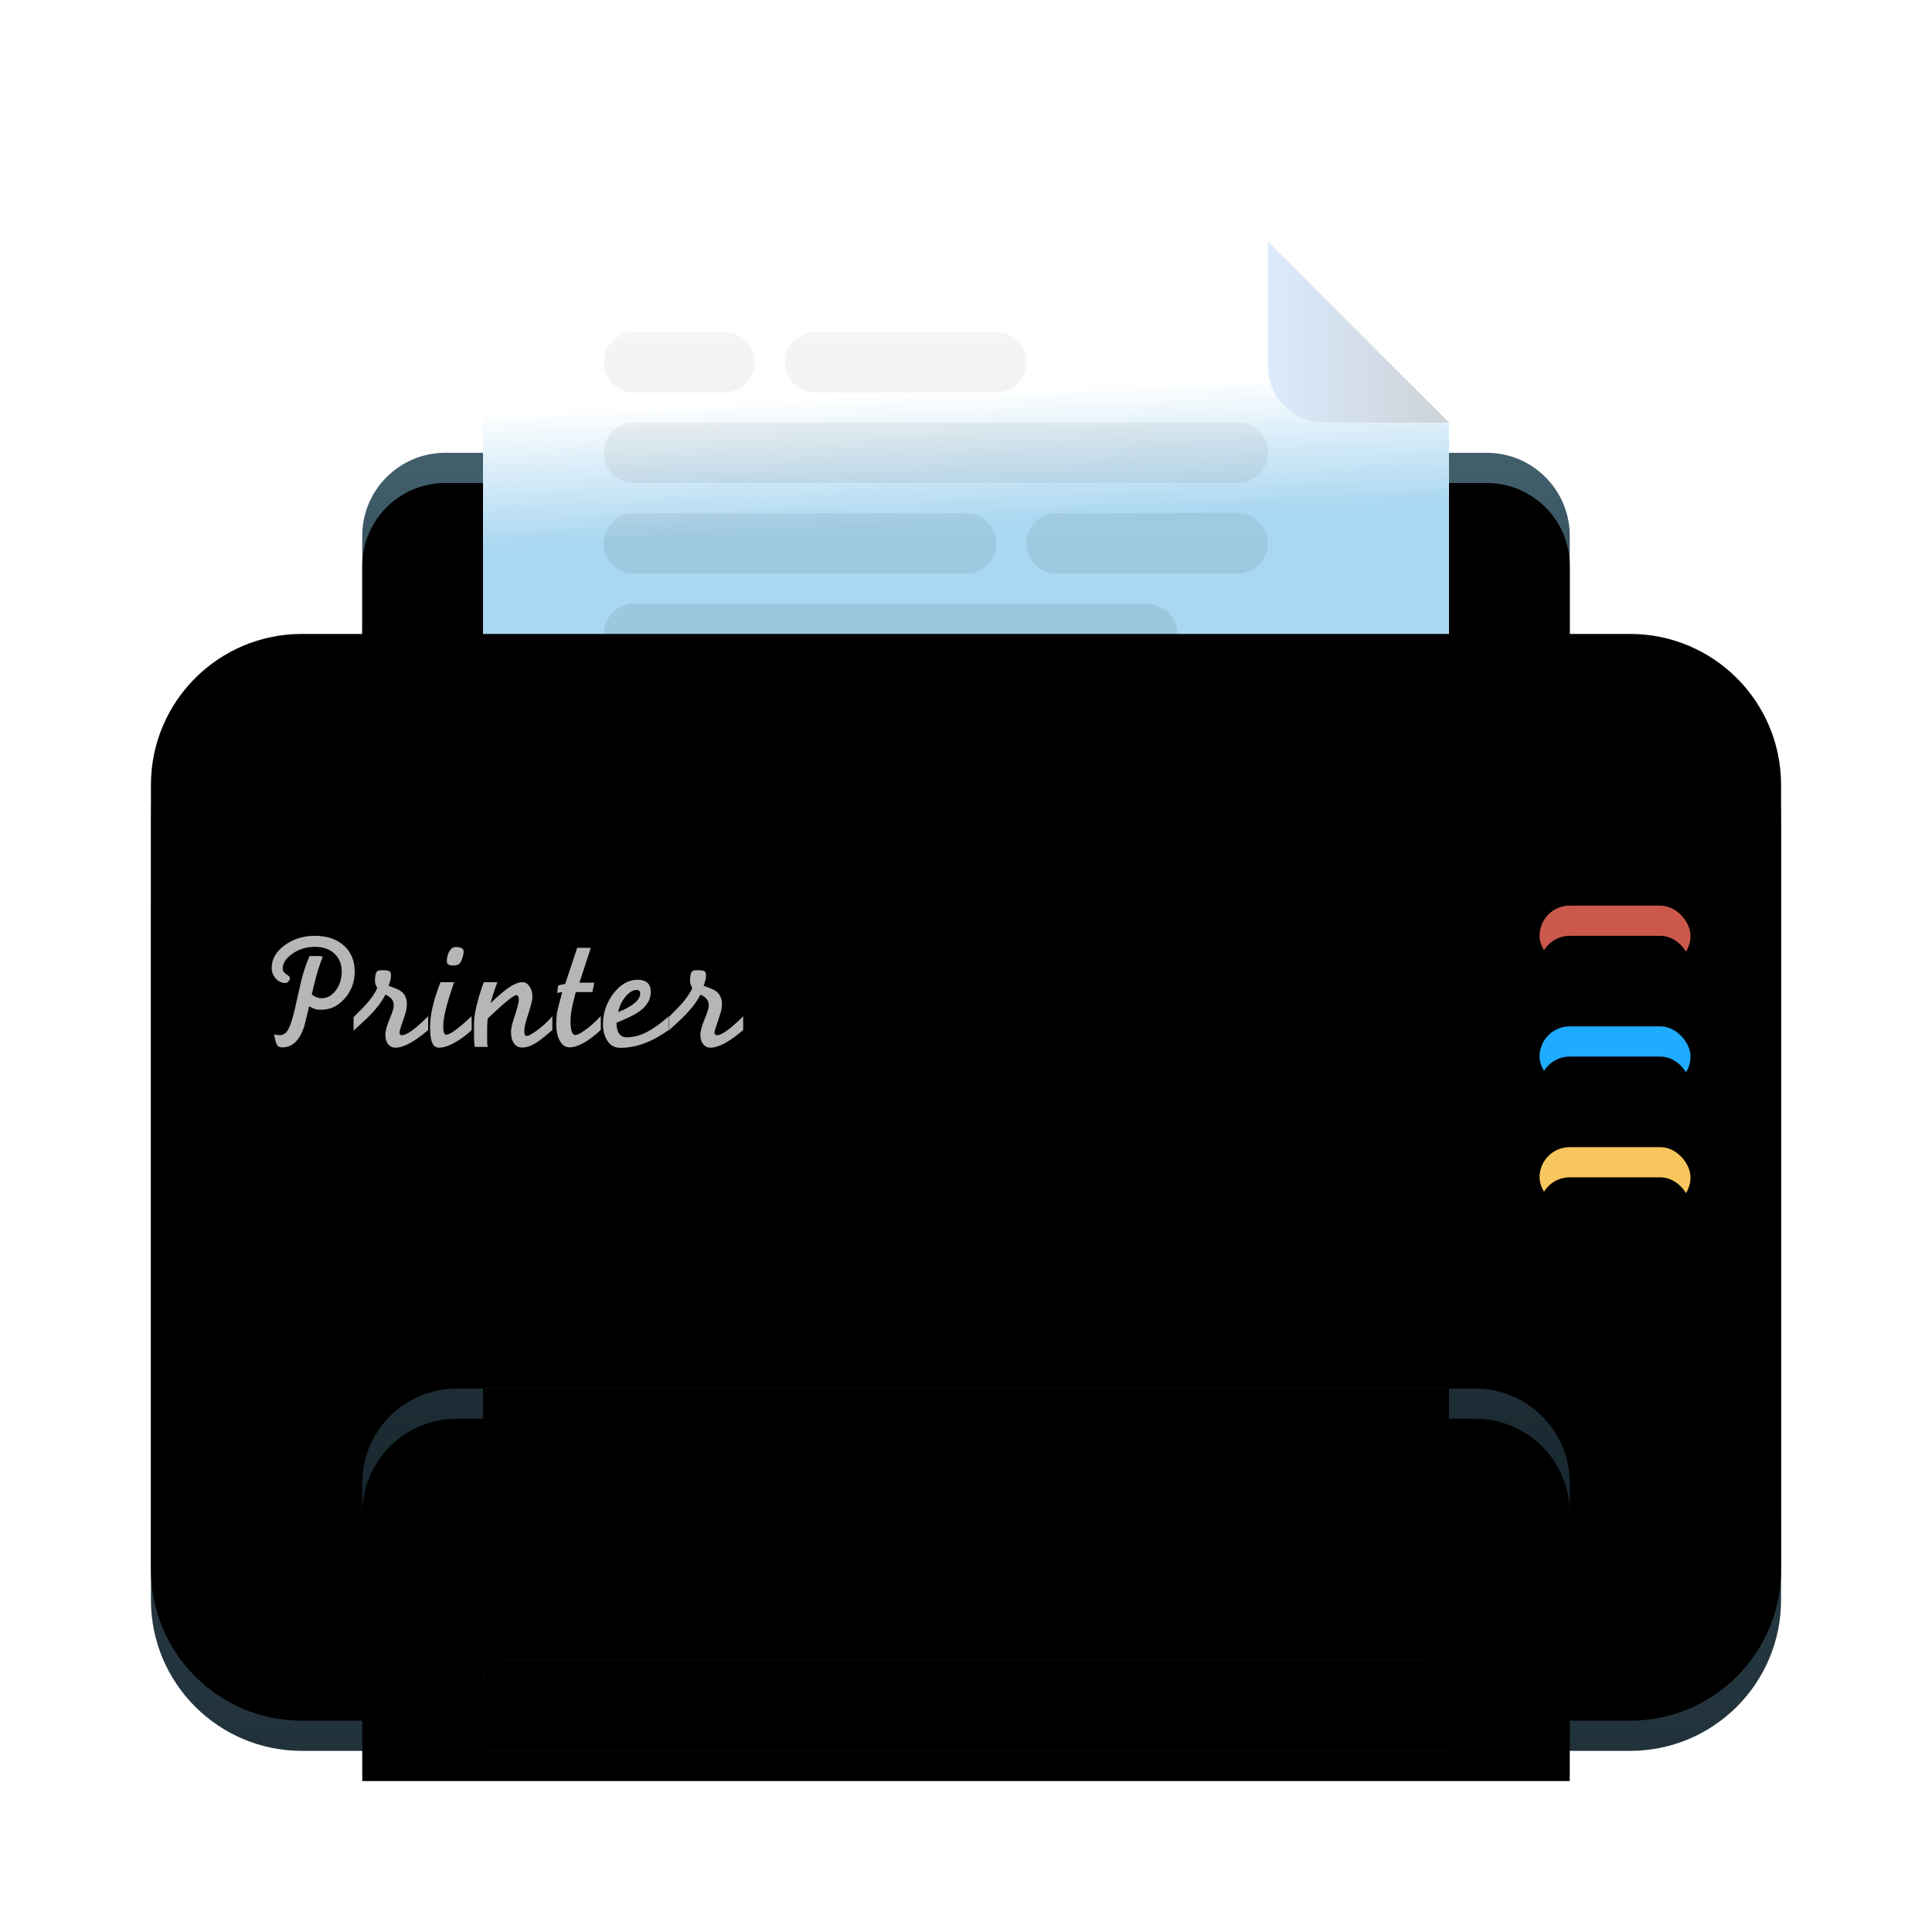 <svg xmlns="http://www.w3.org/2000/svg" xmlns:xlink="http://www.w3.org/1999/xlink" width="64" height="64" viewBox="0 0 64 64">
  <defs>
    <filter id="printer-a" width="129.6%" height="132%" x="-14.8%" y="-16%" filterUnits="objectBoundingBox">
      <feOffset dy="1" in="SourceAlpha" result="shadowOffsetOuter1"/>
      <feGaussianBlur in="shadowOffsetOuter1" result="shadowBlurOuter1" stdDeviation="1.5"/>
      <feComposite in="shadowBlurOuter1" in2="SourceAlpha" operator="out" result="shadowBlurOuter1"/>
      <feColorMatrix in="shadowBlurOuter1" result="shadowMatrixOuter1" values="0 0 0 0 0   0 0 0 0 0   0 0 0 0 0  0 0 0 0.2 0"/>
      <feMerge>
        <feMergeNode in="shadowMatrixOuter1"/>
        <feMergeNode in="SourceGraphic"/>
      </feMerge>
    </filter>
    <linearGradient id="printer-b" x1="50%" x2="50%" y1="7.227%" y2="60.079%">
      <stop offset="0%" stop-color="#415E6B"/>
      <stop offset="100%" stop-color="#314956"/>
    </linearGradient>
    <path id="printer-c" d="M9.75,7 L44.25,7 C45.769,7 47,8.231 47,9.75 L47,15.75 C47,16.44 46.44,17 45.75,17 L8.25,17 C7.56,17 7,16.44 7,15.75 L7,9.75 C7,8.231 8.231,7 9.75,7 Z"/>
    <filter id="printer-d" width="102.5%" height="110%" x="-1.2%" y="-5%" filterUnits="objectBoundingBox">
      <feOffset dy="1" in="SourceAlpha" result="shadowOffsetInner1"/>
      <feComposite in="shadowOffsetInner1" in2="SourceAlpha" k2="-1" k3="1" operator="arithmetic" result="shadowInnerInner1"/>
      <feColorMatrix in="shadowInnerInner1" values="0 0 0 0 1   0 0 0 0 1   0 0 0 0 1  0 0 0 0.099 0"/>
    </filter>
    <linearGradient id="printer-e" x1="6.392%" x2="3.067%" y1="28.285%" y2="59.57%">
      <stop offset="0%" stop-color="#AAD7F1"/>
      <stop offset="100%" stop-color="#FFF"/>
    </linearGradient>
    <linearGradient id="printer-f" x1="0%" x2="100%" y1="77.599%" y2="77.599%">
      <stop offset="0%" stop-color="#DCEAFD"/>
      <stop offset="100%" stop-color="#CCD2D7"/>
    </linearGradient>
    <linearGradient id="printer-g" x1="50%" x2="50%" y1="0%" y2="100%">
      <stop offset="0%" stop-opacity=".08"/>
      <stop offset="100%" stop-opacity=".04"/>
    </linearGradient>
    <linearGradient id="printer-h" x1="50%" x2="50%" y1="0%" y2="100%">
      <stop offset="0%" stop-color="#4C6775"/>
      <stop offset="13.711%" stop-color="#597888"/>
      <stop offset="14.105%" stop-color="#38505B"/>
      <stop offset="32.556%" stop-color="#324A56"/>
      <stop offset="100%" stop-color="#21323B"/>
    </linearGradient>
    <path id="printer-i" d="M5,14 L49,14 C51.761,14 54,16.239 54,19 L54,45 C54,47.761 51.761,50 49,50 L5,50 C2.239,50 3.38176876e-16,47.761 0,45 L0,19 C-3.38176876e-16,16.239 2.239,14 5,14 Z"/>
    <filter id="printer-j" width="101.9%" height="102.8%" x="-.9%" y="-1.4%" filterUnits="objectBoundingBox">
      <feOffset dy="-1" in="SourceAlpha" result="shadowOffsetInner1"/>
      <feComposite in="shadowOffsetInner1" in2="SourceAlpha" k2="-1" k3="1" operator="arithmetic" result="shadowInnerInner1"/>
      <feColorMatrix in="shadowInnerInner1" values="0 0 0 0 0   0 0 0 0 0   0 0 0 0 0  0 0 0 0.25 0"/>
    </filter>
    <linearGradient id="printer-k" x1="50%" x2="50%" y1="0%" y2="100%">
      <stop offset="0%" stop-color="#1C2D35"/>
      <stop offset="100%" stop-color="#101C22"/>
    </linearGradient>
    <path id="printer-l" d="M10.125,38 L43.875,38 C45.601,38 47,39.399 47,41.125 L47,50 L47,50 L7,50 L7,41.125 C7,39.399 8.399,38 10.125,38 Z"/>
    <filter id="printer-m" width="102.5%" height="108.3%" x="-1.2%" y="-4.2%" filterUnits="objectBoundingBox">
      <feOffset dy="1" in="SourceAlpha" result="shadowOffsetInner1"/>
      <feComposite in="shadowOffsetInner1" in2="SourceAlpha" k2="-1" k3="1" operator="arithmetic" result="shadowInnerInner1"/>
      <feColorMatrix in="shadowInnerInner1" values="0 0 0 0 0   0 0 0 0 0   0 0 0 0 0  0 0 0 0.2 0"/>
    </filter>
    <linearGradient id="printer-n" x1="50%" x2="50%" y1="0%" y2="100%">
      <stop offset="0%" stop-color="#213A44"/>
      <stop offset="100%" stop-color="#162C36"/>
    </linearGradient>
    <path id="printer-o" d="M11,38 L43,38 L43,40.25 C43,40.664 42.664,41 42.25,41 L11.75,41 C11.336,41 11,40.664 11,40.25 L11,38 L11,38 Z"/>
    <filter id="printer-p" width="103.1%" height="133.3%" x="-1.6%" y="-16.7%" filterUnits="objectBoundingBox">
      <feOffset dy="1" in="SourceAlpha" result="shadowOffsetInner1"/>
      <feComposite in="shadowOffsetInner1" in2="SourceAlpha" k2="-1" k3="1" operator="arithmetic" result="shadowInnerInner1"/>
      <feColorMatrix in="shadowInnerInner1" result="shadowMatrixInner1" values="0 0 0 0 0   0 0 0 0 0   0 0 0 0 0  0 0 0 0.132 0"/>
      <feOffset dy="-1" in="SourceAlpha" result="shadowOffsetInner2"/>
      <feComposite in="shadowOffsetInner2" in2="SourceAlpha" k2="-1" k3="1" operator="arithmetic" result="shadowInnerInner2"/>
      <feColorMatrix in="shadowInnerInner2" result="shadowMatrixInner2" values="0 0 0 0 1   0 0 0 0 1   0 0 0 0 1  0 0 0 0.033 0"/>
      <feMerge>
        <feMergeNode in="shadowMatrixInner1"/>
        <feMergeNode in="shadowMatrixInner2"/>
      </feMerge>
    </filter>
    <linearGradient id="printer-q" x1="50%" x2="50%" y1="0%" y2="100%">
      <stop offset="0%" stop-color="#172D38"/>
      <stop offset="100%" stop-color="#142934"/>
    </linearGradient>
    <path id="printer-r" d="M11.75,47 L42.25,47 C42.664,47 43,47.336 43,47.75 L43,50 L43,50 L11,50 L11,47.75 C11,47.336 11.336,47 11.75,47 Z"/>
    <filter id="printer-s" width="103.1%" height="133.3%" x="-1.6%" y="-16.7%" filterUnits="objectBoundingBox">
      <feOffset dy="1" in="SourceAlpha" result="shadowOffsetInner1"/>
      <feComposite in="shadowOffsetInner1" in2="SourceAlpha" k2="-1" k3="1" operator="arithmetic" result="shadowInnerInner1"/>
      <feColorMatrix in="shadowInnerInner1" result="shadowMatrixInner1" values="0 0 0 0 1   0 0 0 0 1   0 0 0 0 1  0 0 0 0.05 0"/>
      <feOffset dy="-1" in="SourceAlpha" result="shadowOffsetInner2"/>
      <feComposite in="shadowOffsetInner2" in2="SourceAlpha" k2="-1" k3="1" operator="arithmetic" result="shadowInnerInner2"/>
      <feColorMatrix in="shadowInnerInner2" result="shadowMatrixInner2" values="0 0 0 0 0   0 0 0 0 0   0 0 0 0 0  0 0 0 0.1 0"/>
      <feMerge>
        <feMergeNode in="shadowMatrixInner1"/>
        <feMergeNode in="shadowMatrixInner2"/>
      </feMerge>
    </filter>
    <rect id="printer-u" width="5" height="2" x=".5" y=".5" rx="1"/>
    <filter id="printer-t" width="180%" height="300%" x="-40%" y="-50%" filterUnits="objectBoundingBox">
      <feOffset dy="1" in="SourceAlpha" result="shadowOffsetOuter1"/>
      <feGaussianBlur in="shadowOffsetOuter1" result="shadowBlurOuter1" stdDeviation=".5"/>
      <feColorMatrix in="shadowBlurOuter1" values="0 0 0 0 0   0 0 0 0 0   0 0 0 0 0  0 0 0 0.18 0"/>
    </filter>
    <filter id="printer-v" width="160%" height="250%" x="-30%" y="-25%" filterUnits="objectBoundingBox">
      <feOffset dy="1" in="SourceAlpha" result="shadowOffsetInner1"/>
      <feComposite in="shadowOffsetInner1" in2="SourceAlpha" k2="-1" k3="1" operator="arithmetic" result="shadowInnerInner1"/>
      <feColorMatrix in="shadowInnerInner1" values="0 0 0 0 1   0 0 0 0 1   0 0 0 0 1  0 0 0 0.15 0"/>
    </filter>
    <rect id="printer-x" width="5" height="2" x=".5" y="4.5" rx="1"/>
    <filter id="printer-w" width="180%" height="300%" x="-40%" y="-50%" filterUnits="objectBoundingBox">
      <feOffset dy="1" in="SourceAlpha" result="shadowOffsetOuter1"/>
      <feGaussianBlur in="shadowOffsetOuter1" result="shadowBlurOuter1" stdDeviation=".5"/>
      <feColorMatrix in="shadowBlurOuter1" values="0 0 0 0 0   0 0 0 0 0   0 0 0 0 0  0 0 0 0.18 0"/>
    </filter>
    <filter id="printer-y" width="160%" height="250%" x="-30%" y="-25%" filterUnits="objectBoundingBox">
      <feOffset dy="1" in="SourceAlpha" result="shadowOffsetInner1"/>
      <feComposite in="shadowOffsetInner1" in2="SourceAlpha" k2="-1" k3="1" operator="arithmetic" result="shadowInnerInner1"/>
      <feColorMatrix in="shadowInnerInner1" values="0 0 0 0 1   0 0 0 0 1   0 0 0 0 1  0 0 0 0.2 0"/>
    </filter>
    <rect id="printer-A" width="5" height="2" x=".5" y="8.5" rx="1"/>
    <filter id="printer-z" width="180%" height="300%" x="-40%" y="-50%" filterUnits="objectBoundingBox">
      <feOffset dy="1" in="SourceAlpha" result="shadowOffsetOuter1"/>
      <feGaussianBlur in="shadowOffsetOuter1" result="shadowBlurOuter1" stdDeviation=".5"/>
      <feColorMatrix in="shadowBlurOuter1" values="0 0 0 0 0   0 0 0 0 0   0 0 0 0 0  0 0 0 0.18 0"/>
    </filter>
    <filter id="printer-B" width="160%" height="250%" x="-30%" y="-25%" filterUnits="objectBoundingBox">
      <feOffset dy="1" in="SourceAlpha" result="shadowOffsetInner1"/>
      <feComposite in="shadowOffsetInner1" in2="SourceAlpha" k2="-1" k3="1" operator="arithmetic" result="shadowInnerInner1"/>
      <feColorMatrix in="shadowInnerInner1" values="0 0 0 0 1   0 0 0 0 1   0 0 0 0 1  0 0 0 0.35 0"/>
    </filter>
  </defs>
  <g fill="none" fill-rule="evenodd" filter="url(#printer-a)" transform="translate(5 7)">
    <use fill="url(#printer-b)" xlink:href="#printer-c"/>
    <use fill="#000" filter="url(#printer-d)" xlink:href="#printer-c"/>
    <g transform="translate(11)">
      <path fill="url(#printer-e)" d="M0,0 L32,0 L32,8 L26,14 L2.5,14 C1.119,14 1.69088438e-16,12.881 0,11.5 L0,0 L0,0 Z" transform="matrix(1 0 0 -1 0 14)"/>
      <path fill="url(#printer-f)" d="M27.875,6 L32,6 L32,6 L26,0 L26,4.125 C26,5.161 26.839,6 27.875,6 Z"/>
      <path fill="url(#printer-g)" d="M8,12 C8.552,12 9,12.448 9,13 C9,13.552 8.552,14 8,14 L5,14 C4.448,14 4,13.552 4,13 C4,12.448 4.448,12 5,12 L8,12 Z M17,12 C17.552,12 18,12.448 18,13 C18,13.552 17.552,14 17,14 L11,14 C10.448,14 10,13.552 10,13 C10,12.448 10.448,12 11,12 L17,12 Z M25,9 C25.552,9 26,9.448 26,10 C26,10.552 25.552,11 25,11 L5,11 C4.448,11 4,10.552 4,10 C4,9.448 4.448,9 5,9 L25,9 Z M16,6 C16.552,6 17,6.448 17,7 C17,7.552 16.552,8 16,8 L5,8 C4.448,8 4,7.552 4,7 C4,6.448 4.448,6 5,6 L16,6 Z M25,6 C25.552,6 26,6.448 26,7 C26,7.552 25.552,8 25,8 L19,8 C18.448,8 18,7.552 18,7 C18,6.448 18.448,6 19,6 L25,6 Z M22,3 C22.552,3 23,3.448 23,4 C23,4.552 22.552,5 22,5 L5,5 C4.448,5 4,4.552 4,4 C4,3.448 4.448,3 5,3 L22,3 Z" transform="matrix(1 0 0 -1 0 17)"/>
    </g>
    <use fill="url(#printer-h)" xlink:href="#printer-i"/>
    <use fill="#000" filter="url(#printer-j)" xlink:href="#printer-i"/>
    <path fill="#B6B6B6" d="M5.359,24.805 L5.327,24.944 C5.434,25.027 5.543,25.068 5.654,25.068 C5.837,25.068 5.994,24.981 6.124,24.807 C6.255,24.634 6.32,24.427 6.32,24.187 C6.32,23.94 6.24,23.741 6.079,23.591 C5.917,23.44 5.704,23.365 5.439,23.365 C5.142,23.365 4.884,23.446 4.666,23.607 C4.465,23.754 4.365,23.913 4.365,24.085 C4.365,24.16 4.405,24.223 4.483,24.273 C4.562,24.323 4.602,24.359 4.602,24.38 C4.602,24.431 4.587,24.473 4.559,24.509 C4.53,24.545 4.492,24.563 4.446,24.563 C4.328,24.563 4.224,24.513 4.134,24.413 C4.045,24.312 4,24.196 4,24.063 C4,23.777 4.141,23.528 4.424,23.317 C4.707,23.106 5.042,23 5.429,23 C5.83,23 6.15,23.107 6.39,23.322 C6.63,23.537 6.75,23.825 6.75,24.187 C6.75,24.527 6.641,24.823 6.422,25.073 C6.204,25.324 5.944,25.449 5.644,25.449 C5.558,25.449 5.496,25.444 5.458,25.433 C5.421,25.422 5.348,25.39 5.241,25.336 C5.187,25.551 5.135,25.764 5.085,25.976 C4.935,26.455 4.693,26.695 4.36,26.695 C4.281,26.695 4.226,26.677 4.196,26.642 C4.166,26.606 4.136,26.525 4.107,26.4 L4.081,26.266 C4.17,26.284 4.235,26.292 4.274,26.292 C4.399,26.292 4.5,26.21 4.577,26.044 C4.654,25.879 4.741,25.568 4.838,25.111 C4.913,24.766 4.972,24.513 5.015,24.351 C5.083,24.103 5.164,23.876 5.257,23.671 L5.606,23.671 C5.642,23.682 5.67,23.689 5.692,23.693 C5.642,23.815 5.592,23.955 5.542,24.115 C5.491,24.274 5.431,24.504 5.359,24.805 Z M6.712,26.142 L6.712,25.696 C6.913,25.499 7.054,25.354 7.137,25.261 C7.298,25.079 7.418,24.903 7.497,24.735 C7.446,24.635 7.421,24.554 7.421,24.493 C7.421,24.382 7.433,24.295 7.456,24.233 C7.48,24.17 7.536,24.139 7.625,24.139 C7.772,24.139 7.864,24.149 7.899,24.171 C7.935,24.192 7.953,24.243 7.953,24.321 C7.953,24.4 7.926,24.511 7.873,24.654 C8.055,24.719 8.179,24.771 8.243,24.81 C8.401,24.903 8.479,25.057 8.479,25.272 C8.479,25.376 8.454,25.501 8.404,25.648 C8.29,25.981 8.232,26.165 8.232,26.201 C8.232,26.262 8.261,26.292 8.318,26.292 C8.476,26.292 8.764,26.083 9.183,25.664 L9.183,26.121 C8.728,26.511 8.367,26.706 8.098,26.706 C7.998,26.706 7.917,26.667 7.856,26.588 C7.796,26.509 7.765,26.407 7.765,26.282 C7.765,26.156 7.812,25.983 7.905,25.761 C7.998,25.539 8.044,25.387 8.044,25.304 C8.044,25.143 7.951,25.025 7.765,24.95 C7.651,25.186 7.448,25.446 7.158,25.729 C7.062,25.822 6.913,25.959 6.712,26.142 Z M10.623,25.664 L10.623,26.121 C10.483,26.26 10.316,26.387 10.123,26.502 C9.894,26.638 9.701,26.706 9.543,26.706 C9.41,26.706 9.323,26.613 9.28,26.427 C9.258,26.334 9.248,26.187 9.248,25.986 C9.248,25.793 9.278,25.571 9.339,25.32 C9.4,25.07 9.484,24.808 9.591,24.536 L10.042,24.536 L9.989,24.697 C9.878,25.03 9.799,25.297 9.752,25.498 C9.706,25.698 9.683,25.872 9.683,26.019 C9.683,26.19 9.717,26.276 9.785,26.276 C9.874,26.276 10.046,26.169 10.3,25.954 C10.408,25.861 10.515,25.764 10.623,25.664 Z M10.096,23.371 C10.272,23.371 10.359,23.421 10.359,23.521 C10.359,23.578 10.345,23.651 10.316,23.739 C10.288,23.826 10.255,23.889 10.217,23.927 C10.179,23.964 10.109,23.983 10.005,23.983 C9.869,23.983 9.801,23.938 9.801,23.849 C9.801,23.723 9.829,23.612 9.884,23.516 C9.94,23.419 10.01,23.371 10.096,23.371 Z M11.026,24.536 L11.477,24.536 C11.426,24.669 11.384,24.787 11.35,24.891 C11.316,24.994 11.283,25.107 11.251,25.229 C11.523,24.971 11.737,24.791 11.893,24.689 C12.049,24.587 12.186,24.536 12.304,24.536 C12.397,24.536 12.476,24.583 12.54,24.676 C12.604,24.769 12.637,24.885 12.637,25.025 C12.637,25.132 12.576,25.369 12.454,25.734 C12.397,25.906 12.368,26.049 12.368,26.164 C12.368,26.267 12.397,26.319 12.454,26.319 C12.501,26.319 12.601,26.266 12.755,26.158 C12.948,26.022 13.129,25.857 13.297,25.664 L13.297,26.121 L13.185,26.217 C12.977,26.396 12.808,26.522 12.677,26.593 C12.546,26.665 12.42,26.701 12.298,26.701 C12.184,26.701 12.093,26.655 12.027,26.564 C11.961,26.472 11.928,26.35 11.928,26.196 C11.928,26.085 11.955,25.949 12.008,25.788 C12.126,25.43 12.186,25.209 12.186,25.127 C12.186,25.02 12.159,24.966 12.105,24.966 C12.015,24.966 11.718,25.206 11.213,25.686 L11.154,25.739 C11.151,25.797 11.147,25.853 11.144,25.908 C11.14,25.964 11.138,26.001 11.138,26.019 L11.138,26.556 L11.154,26.679 L10.725,26.679 C10.71,26.568 10.703,26.466 10.703,26.373 L10.703,25.911 C10.703,25.585 10.811,25.127 11.026,24.536 Z M13.722,24.595 L14.12,23.397 L14.572,23.398 L14.194,24.554 L14.688,24.552 L14.624,24.864 L14.076,24.864 L14.049,24.956 C13.999,25.14 13.962,25.303 13.937,25.446 C13.911,25.588 13.899,25.713 13.899,25.822 C13.899,26.132 13.953,26.287 14.06,26.287 C14.117,26.287 14.214,26.24 14.35,26.146 C14.518,26.031 14.703,25.868 14.903,25.659 L14.903,26.118 C14.667,26.337 14.447,26.496 14.243,26.593 C14.099,26.661 13.976,26.695 13.872,26.695 C13.736,26.695 13.628,26.624 13.547,26.482 C13.467,26.34 13.426,26.151 13.426,25.917 C13.426,25.77 13.435,25.645 13.453,25.545 C13.471,25.444 13.514,25.271 13.582,25.026 L13.625,24.864 L13.458,24.891 L13.48,24.683 C13.484,24.655 13.51,24.637 13.558,24.626 C13.606,24.616 13.661,24.606 13.722,24.595 Z M17.159,25.664 L17.159,26.115 C16.608,26.513 16.072,26.711 15.553,26.711 C15.363,26.711 15.219,26.634 15.121,26.478 C15.022,26.322 14.973,26.146 14.973,25.949 C14.973,25.558 15.09,25.212 15.322,24.909 C15.555,24.607 15.824,24.456 16.128,24.456 C16.414,24.456 16.558,24.592 16.558,24.864 C16.558,25.107 16.432,25.32 16.182,25.503 C16.049,25.6 15.834,25.709 15.537,25.831 L15.424,25.879 L15.424,25.9 C15.424,26.022 15.444,26.121 15.483,26.196 C15.541,26.307 15.632,26.362 15.757,26.362 C15.972,26.362 16.189,26.308 16.407,26.198 C16.626,26.089 16.876,25.911 17.159,25.664 Z M15.478,25.524 C15.7,25.442 15.877,25.346 16.01,25.237 C16.142,25.128 16.208,25.02 16.208,24.912 C16.208,24.833 16.167,24.794 16.085,24.794 C15.967,24.794 15.847,24.866 15.725,25.011 C15.603,25.156 15.521,25.327 15.478,25.524 Z M17.148,26.142 L17.148,25.696 C17.349,25.499 17.49,25.354 17.573,25.261 C17.734,25.079 17.854,24.903 17.933,24.735 C17.882,24.635 17.857,24.554 17.857,24.493 C17.857,24.382 17.869,24.295 17.892,24.233 C17.916,24.17 17.972,24.139 18.062,24.139 C18.208,24.139 18.3,24.149 18.335,24.171 C18.371,24.192 18.389,24.243 18.389,24.321 C18.389,24.4 18.362,24.511 18.309,24.654 C18.491,24.719 18.615,24.771 18.679,24.81 C18.837,24.903 18.916,25.057 18.916,25.272 C18.916,25.376 18.89,25.501 18.84,25.648 C18.726,25.981 18.668,26.165 18.668,26.201 C18.668,26.262 18.697,26.292 18.754,26.292 C18.912,26.292 19.2,26.083 19.619,25.664 L19.619,26.121 C19.164,26.511 18.803,26.706 18.534,26.706 C18.434,26.706 18.353,26.667 18.292,26.588 C18.232,26.509 18.201,26.407 18.201,26.282 C18.201,26.156 18.248,25.983 18.341,25.761 C18.434,25.539 18.48,25.387 18.48,25.304 C18.48,25.143 18.387,25.025 18.201,24.95 C18.087,25.186 17.884,25.446 17.594,25.729 C17.498,25.822 17.349,25.959 17.148,26.142 Z"/>
    <use fill="url(#printer-k)" xlink:href="#printer-l"/>
    <use fill="#000" filter="url(#printer-m)" xlink:href="#printer-l"/>
    <use fill="url(#printer-n)" xlink:href="#printer-o"/>
    <use fill="#000" filter="url(#printer-p)" xlink:href="#printer-o"/>
    <use fill="url(#printer-q)" xlink:href="#printer-r"/>
    <use fill="#000" filter="url(#printer-s)" xlink:href="#printer-r"/>
    <g transform="translate(45.5 21.5)">
      <use fill="#000" filter="url(#printer-t)" xlink:href="#printer-u"/>
      <use fill="#CC584C" xlink:href="#printer-u"/>
      <use fill="#000" filter="url(#printer-v)" xlink:href="#printer-u"/>
      <use fill="#000" filter="url(#printer-w)" xlink:href="#printer-x"/>
      <use fill="#1FABFF" xlink:href="#printer-x"/>
      <use fill="#000" filter="url(#printer-y)" xlink:href="#printer-x"/>
      <use fill="#000" filter="url(#printer-z)" xlink:href="#printer-A"/>
      <use fill="#F7C65C" xlink:href="#printer-A"/>
      <use fill="#000" filter="url(#printer-B)" xlink:href="#printer-A"/>
    </g>
  </g>
</svg>
